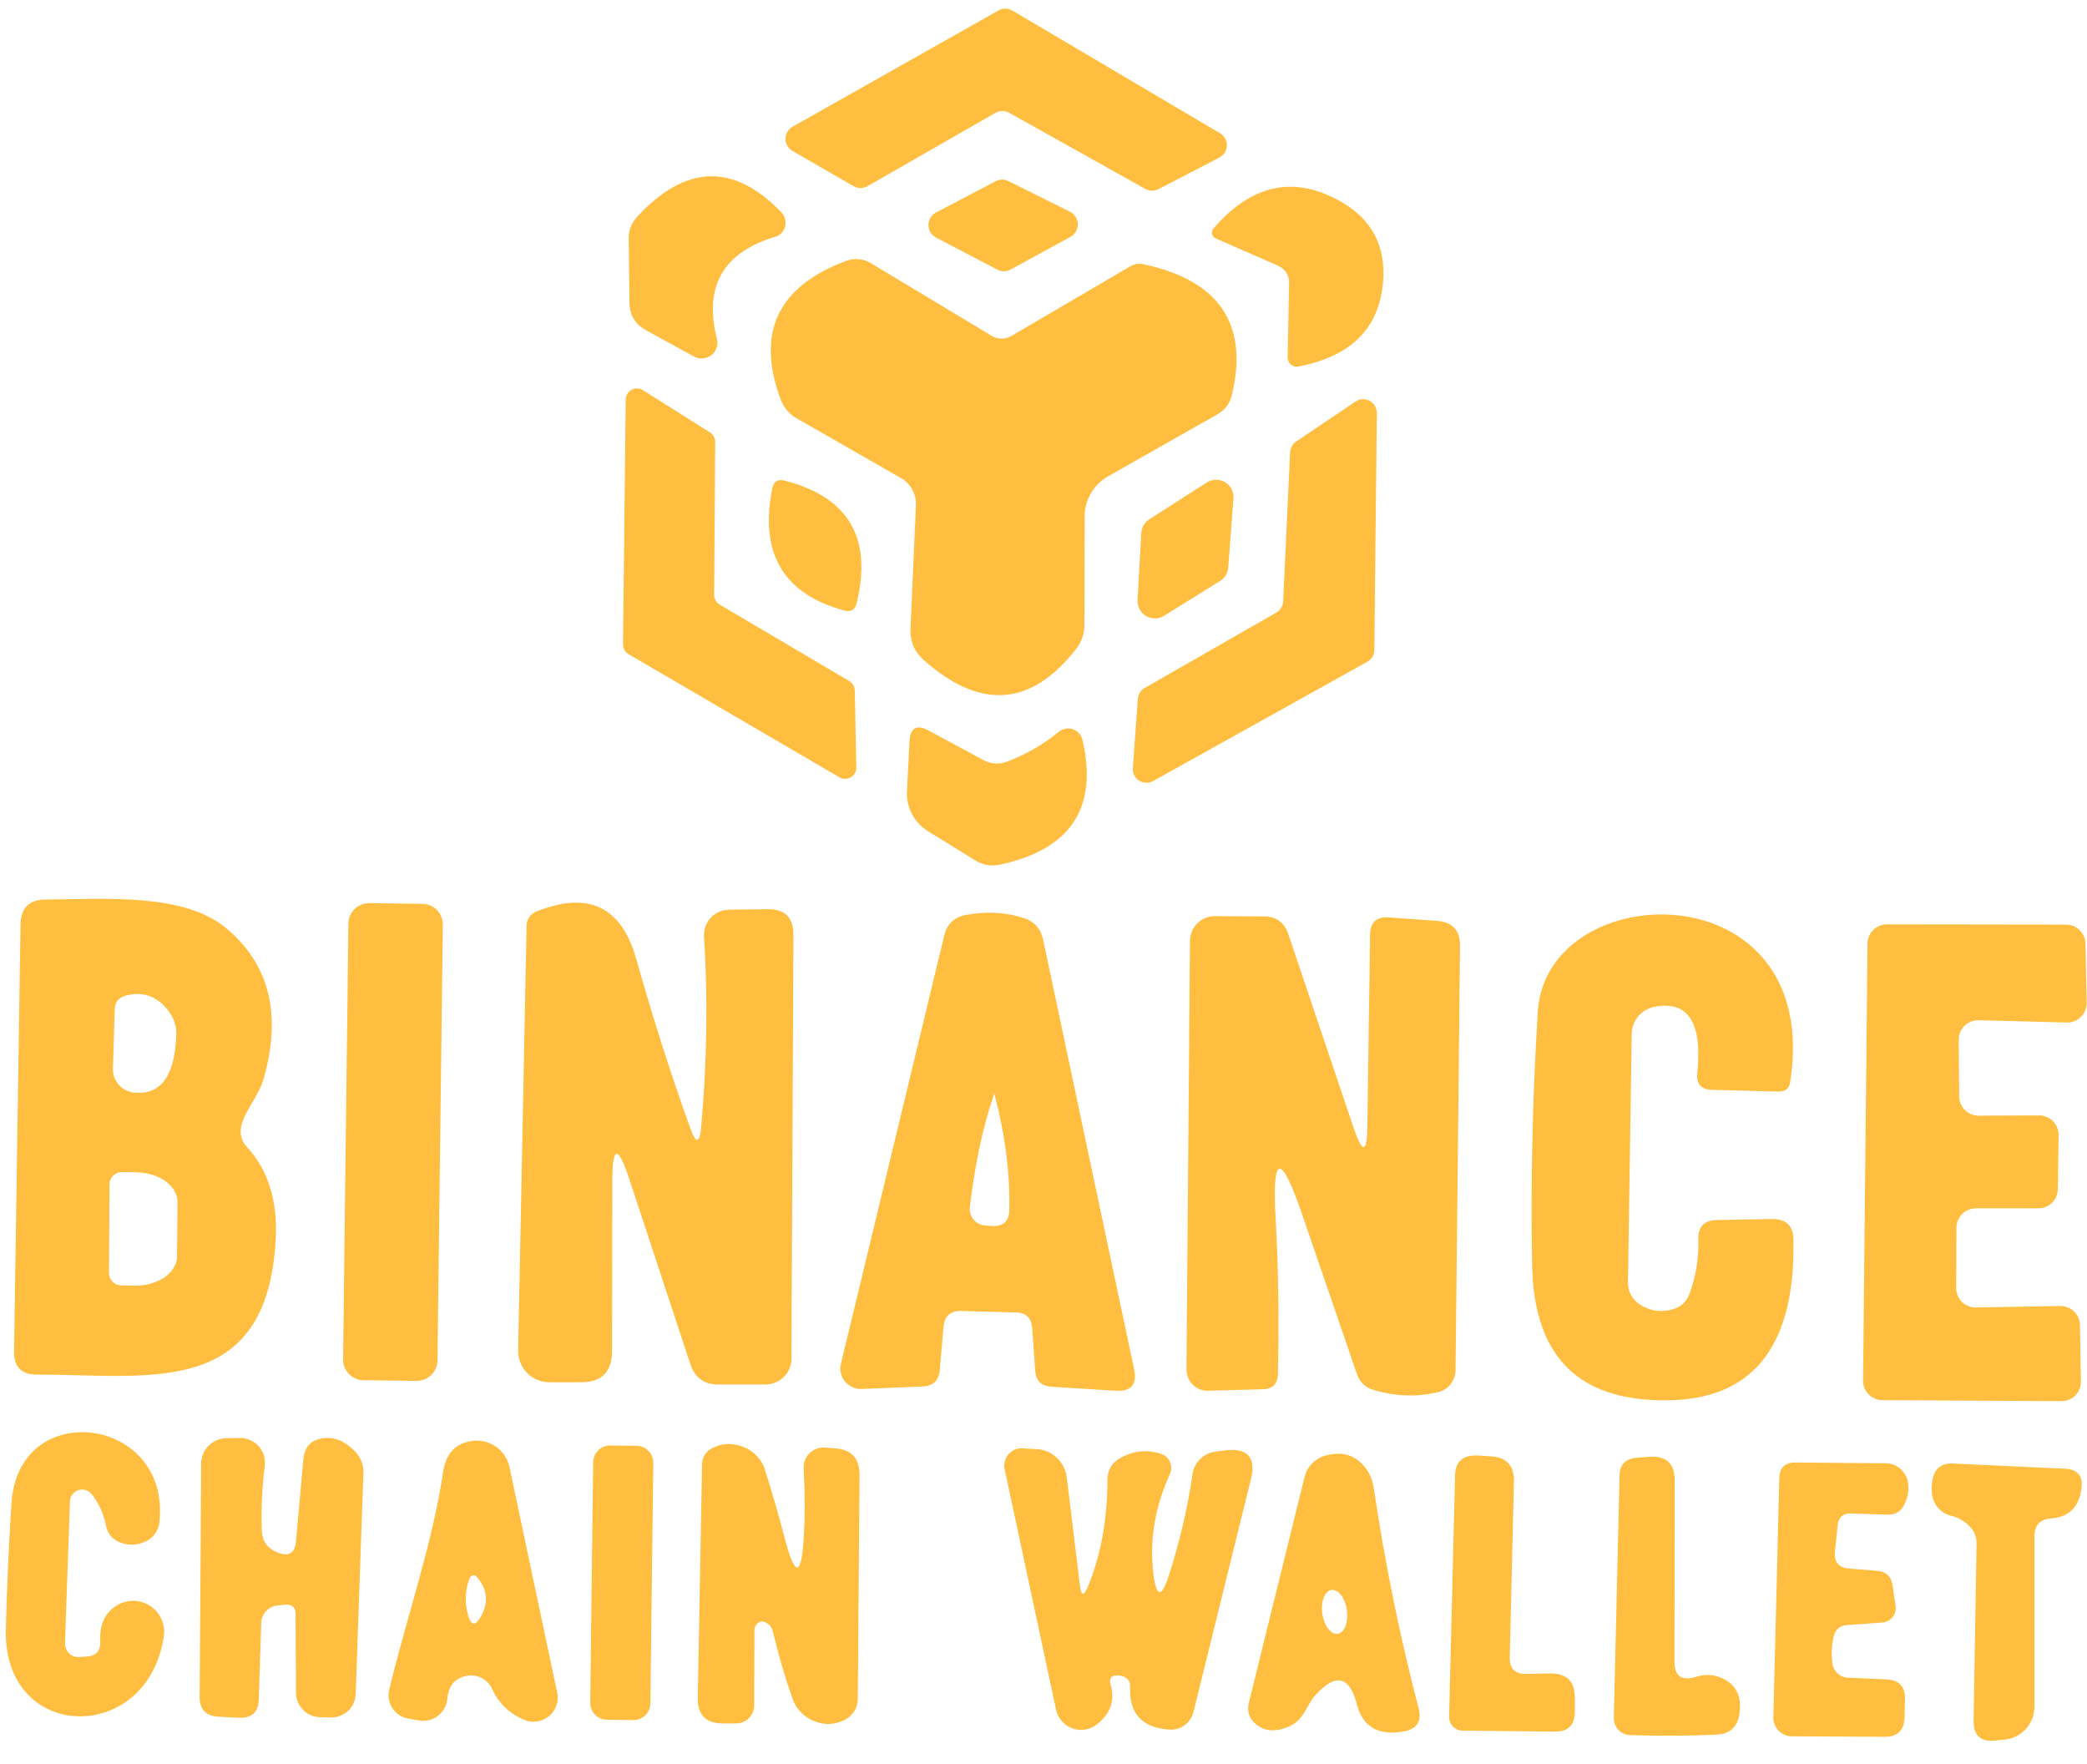 <svg width="84" height="71" viewBox="0 0 84 71" fill="none" xmlns="http://www.w3.org/2000/svg">
<path d="M34.355 7.493L31.895 6.073C31.81 6.024 31.74 5.953 31.691 5.868C31.641 5.783 31.616 5.686 31.616 5.588C31.616 5.489 31.641 5.393 31.691 5.308C31.74 5.223 31.81 5.152 31.895 5.103L40.185 0.423C40.271 0.374 40.367 0.348 40.465 0.348C40.564 0.348 40.66 0.374 40.745 0.423L49.105 5.363C49.192 5.414 49.263 5.487 49.311 5.575C49.359 5.662 49.383 5.761 49.38 5.862C49.377 5.962 49.347 6.059 49.293 6.144C49.24 6.228 49.165 6.297 49.075 6.343L46.626 7.613C46.543 7.655 46.452 7.676 46.359 7.674C46.267 7.673 46.176 7.648 46.096 7.603L40.626 4.543C40.54 4.494 40.444 4.468 40.346 4.468C40.247 4.468 40.151 4.494 40.066 4.543L34.916 7.493C34.83 7.542 34.734 7.568 34.636 7.568C34.537 7.568 34.441 7.542 34.355 7.493Z" fill="#FFBE40"/>
<path d="M27.936 14.353L26.005 13.293C25.559 13.047 25.335 12.67 25.335 12.163L25.305 9.613C25.299 9.267 25.416 8.967 25.655 8.713C27.602 6.613 29.532 6.557 31.445 8.543C31.518 8.618 31.57 8.709 31.597 8.809C31.624 8.909 31.625 9.014 31.6 9.114C31.575 9.214 31.524 9.305 31.453 9.378C31.382 9.452 31.294 9.505 31.195 9.533C29.102 10.16 28.322 11.53 28.855 13.643C28.886 13.762 28.882 13.887 28.842 14.002C28.802 14.118 28.729 14.22 28.632 14.295C28.534 14.37 28.416 14.416 28.293 14.426C28.169 14.437 28.045 14.411 27.936 14.353Z" fill="#FFBE40"/>
<path d="M37.675 8.553L40.075 7.293C40.156 7.252 40.245 7.23 40.336 7.23C40.426 7.23 40.515 7.252 40.596 7.293L43.066 8.523C43.159 8.57 43.237 8.641 43.293 8.729C43.349 8.817 43.379 8.918 43.381 9.022C43.383 9.126 43.357 9.229 43.305 9.319C43.253 9.409 43.177 9.483 43.086 9.533L40.685 10.843C40.603 10.889 40.511 10.915 40.417 10.916C40.323 10.918 40.229 10.896 40.145 10.853L37.675 9.563C37.583 9.515 37.506 9.442 37.452 9.353C37.398 9.264 37.37 9.162 37.37 9.058C37.37 8.954 37.398 8.852 37.452 8.763C37.506 8.674 37.583 8.601 37.675 8.553Z" fill="#FFBE40"/>
<path d="M51.416 10.683L48.926 9.593C48.89 9.578 48.859 9.554 48.834 9.524C48.809 9.494 48.792 9.459 48.783 9.421C48.774 9.383 48.775 9.344 48.784 9.306C48.793 9.268 48.81 9.233 48.836 9.203C50.376 7.41 52.086 7.047 53.966 8.113C55.219 8.827 55.786 9.907 55.666 11.353C55.512 13.213 54.376 14.347 52.256 14.753C52.203 14.764 52.149 14.762 52.097 14.748C52.045 14.734 51.996 14.709 51.955 14.673C51.914 14.638 51.881 14.593 51.858 14.543C51.836 14.493 51.825 14.438 51.826 14.383L51.886 11.413C51.892 11.067 51.736 10.823 51.416 10.683Z" fill="#FFBE40"/>
<path d="M46.016 10.633C49.069 11.286 50.259 13.036 49.586 15.883C49.506 16.236 49.306 16.503 48.986 16.683L44.596 19.173C44.313 19.334 44.077 19.567 43.912 19.847C43.747 20.128 43.658 20.447 43.656 20.773L43.646 25.173C43.639 25.526 43.529 25.84 43.316 26.113C41.509 28.439 39.462 28.59 37.176 26.563C36.802 26.23 36.626 25.809 36.646 25.303L36.866 20.333C36.875 20.113 36.824 19.895 36.718 19.702C36.612 19.51 36.456 19.351 36.266 19.243L32.076 16.843C31.762 16.663 31.542 16.403 31.416 16.063C30.422 13.376 31.309 11.52 34.076 10.493C34.232 10.436 34.399 10.415 34.565 10.431C34.731 10.446 34.891 10.498 35.036 10.583L39.926 13.523C40.044 13.592 40.178 13.629 40.316 13.629C40.453 13.629 40.587 13.592 40.706 13.523L45.486 10.723C45.646 10.626 45.836 10.594 46.016 10.633Z" fill="#FFBE40"/>
<path d="M28.965 24.333L34.185 27.413C34.252 27.453 34.306 27.508 34.345 27.575C34.383 27.641 34.404 27.716 34.405 27.793L34.465 30.883C34.468 30.964 34.449 31.044 34.41 31.114C34.37 31.185 34.313 31.244 34.244 31.284C34.174 31.325 34.095 31.347 34.014 31.346C33.934 31.346 33.855 31.325 33.785 31.283L25.305 26.333C25.236 26.294 25.178 26.238 25.138 26.169C25.097 26.101 25.076 26.023 25.075 25.943L25.185 16.073C25.187 15.994 25.21 15.916 25.252 15.848C25.294 15.78 25.352 15.725 25.423 15.687C25.493 15.65 25.572 15.631 25.651 15.634C25.731 15.637 25.808 15.661 25.875 15.703L28.575 17.403C28.64 17.444 28.693 17.5 28.729 17.566C28.766 17.633 28.785 17.707 28.785 17.783L28.745 23.943C28.745 24.022 28.765 24.099 28.803 24.168C28.842 24.236 28.898 24.293 28.965 24.333Z" fill="#FFBE40"/>
<path d="M51.646 24.203L51.926 18.203C51.929 18.118 51.953 18.034 51.995 17.96C52.036 17.885 52.095 17.821 52.166 17.773L54.556 16.163C54.639 16.106 54.736 16.074 54.836 16.068C54.936 16.063 55.036 16.085 55.125 16.132C55.214 16.18 55.288 16.251 55.339 16.337C55.39 16.424 55.417 16.523 55.416 16.623L55.316 26.153C55.316 26.251 55.29 26.347 55.241 26.431C55.191 26.515 55.121 26.585 55.036 26.633L46.416 31.433C46.329 31.482 46.23 31.507 46.131 31.505C46.031 31.502 45.934 31.473 45.849 31.419C45.765 31.366 45.697 31.291 45.652 31.201C45.608 31.112 45.588 31.012 45.596 30.913L45.796 28.133C45.801 28.043 45.829 27.956 45.876 27.879C45.923 27.803 45.988 27.739 46.066 27.693L51.376 24.653C51.455 24.607 51.52 24.541 51.568 24.462C51.615 24.384 51.642 24.295 51.646 24.203Z" fill="#FFBE40"/>
<path d="M33.986 24.573C31.526 23.906 30.559 22.266 31.086 19.653C31.139 19.38 31.302 19.276 31.576 19.343C34.156 20.003 35.122 21.653 34.476 24.293C34.409 24.546 34.246 24.64 33.986 24.573Z" fill="#FFBE40"/>
<path d="M46.255 20.903L48.565 19.423C48.675 19.352 48.802 19.312 48.933 19.31C49.063 19.307 49.192 19.341 49.304 19.407C49.417 19.474 49.508 19.571 49.568 19.686C49.629 19.802 49.655 19.933 49.645 20.063L49.435 22.843C49.427 22.953 49.392 23.059 49.335 23.152C49.278 23.246 49.199 23.325 49.105 23.383L46.855 24.783C46.747 24.851 46.622 24.888 46.494 24.889C46.366 24.891 46.24 24.858 46.129 24.793C46.019 24.728 45.928 24.634 45.868 24.521C45.807 24.408 45.779 24.281 45.785 24.153L45.935 21.453C45.941 21.343 45.974 21.235 46.029 21.14C46.085 21.044 46.162 20.963 46.255 20.903Z" fill="#FFBE40"/>
<path d="M40.535 30.653C41.295 30.366 41.989 29.966 42.615 29.453C42.693 29.389 42.785 29.346 42.884 29.328C42.983 29.309 43.084 29.317 43.179 29.349C43.275 29.381 43.36 29.436 43.428 29.511C43.495 29.585 43.543 29.675 43.566 29.773C44.206 32.513 43.096 34.189 40.236 34.803C39.882 34.876 39.552 34.816 39.245 34.623L37.336 33.443C37.071 33.279 36.855 33.047 36.709 32.771C36.563 32.495 36.493 32.185 36.505 31.873L36.605 29.853C36.632 29.286 36.895 29.139 37.395 29.413L39.566 30.583C39.879 30.756 40.202 30.779 40.535 30.653Z" fill="#FFBE40"/>
<path d="M11.096 49.904C10.736 56.303 6.036 55.324 1.486 55.324C0.859 55.324 0.552 55.014 0.566 54.394L0.826 37.203C0.839 36.537 1.179 36.203 1.846 36.203C4.196 36.194 7.366 35.923 9.086 37.343C10.846 38.797 11.352 40.827 10.606 43.434C10.416 44.093 9.826 44.754 9.706 45.334C9.646 45.654 9.726 45.934 9.946 46.173C10.799 47.1 11.182 48.343 11.096 49.904ZM4.546 43.004C4.537 43.24 4.618 43.471 4.774 43.651C4.93 43.831 5.148 43.946 5.386 43.974C6.472 44.087 7.042 43.307 7.096 41.633C7.102 41.322 7.011 41.017 6.836 40.764C6.389 40.123 5.806 39.89 5.086 40.063C4.779 40.137 4.622 40.33 4.616 40.644L4.546 43.004ZM4.406 47.673L4.386 51.233C4.386 51.364 4.437 51.49 4.528 51.584C4.62 51.677 4.745 51.731 4.876 51.733L5.436 51.743C5.657 51.745 5.876 51.716 6.08 51.658C6.285 51.599 6.471 51.513 6.628 51.403C6.785 51.294 6.91 51.163 6.995 51.019C7.08 50.875 7.125 50.72 7.126 50.563L7.146 48.383C7.147 48.068 6.972 47.765 6.659 47.54C6.346 47.315 5.92 47.187 5.476 47.184L4.916 47.173C4.849 47.172 4.783 47.184 4.721 47.209C4.659 47.233 4.603 47.27 4.556 47.316C4.508 47.363 4.47 47.419 4.445 47.48C4.419 47.541 4.406 47.607 4.406 47.673Z" fill="#FFBE40"/>
<path d="M17.003 36.377L14.863 36.351C14.405 36.345 14.028 36.712 14.023 37.171L13.809 54.709C13.803 55.168 14.17 55.544 14.628 55.55L16.768 55.576C17.227 55.581 17.603 55.214 17.608 54.756L17.823 37.217C17.828 36.759 17.461 36.383 17.003 36.377Z" fill="#FFBE40"/>
<path d="M24.645 47.553L24.635 54.373C24.635 55.213 24.219 55.633 23.385 55.633H22.115C21.949 55.635 21.783 55.602 21.629 55.538C21.475 55.474 21.335 55.38 21.218 55.261C21.101 55.142 21.008 55 20.946 54.844C20.883 54.688 20.853 54.521 20.855 54.353L21.195 37.253C21.195 37.135 21.231 37.018 21.299 36.919C21.366 36.819 21.463 36.74 21.575 36.693C23.662 35.846 25.005 36.477 25.605 38.583C26.285 40.996 27.009 43.263 27.775 45.383C28.015 46.056 28.165 46.036 28.225 45.323C28.459 42.683 28.495 40.14 28.335 37.693C28.327 37.555 28.347 37.417 28.394 37.287C28.441 37.157 28.514 37.038 28.609 36.936C28.703 36.835 28.817 36.755 28.944 36.699C29.07 36.644 29.207 36.614 29.345 36.613L30.885 36.593C31.585 36.58 31.935 36.923 31.935 37.623L31.855 54.693C31.853 54.966 31.742 55.226 31.548 55.419C31.353 55.611 31.09 55.721 30.815 55.723H28.905C28.339 55.723 27.965 55.45 27.785 54.903L25.325 47.443C24.872 46.07 24.645 46.106 24.645 47.553Z" fill="#FFBE40"/>
<path d="M37.975 53.413L37.825 55.133C37.792 55.56 37.562 55.783 37.136 55.803L34.675 55.903C34.549 55.908 34.423 55.884 34.307 55.832C34.192 55.78 34.09 55.702 34.01 55.604C33.929 55.507 33.872 55.391 33.844 55.268C33.816 55.145 33.816 55.016 33.846 54.893L38.005 37.653C38.119 37.186 38.412 36.91 38.886 36.823C39.706 36.67 40.482 36.713 41.215 36.953C41.636 37.093 41.892 37.383 41.986 37.823L45.645 55.103C45.779 55.723 45.529 56.013 44.895 55.973L42.316 55.813C41.909 55.786 41.692 55.57 41.666 55.163L41.545 53.453C41.512 53.04 41.292 52.83 40.886 52.823L38.685 52.763C38.245 52.756 38.009 52.973 37.975 53.413ZM39.986 44.113C39.552 45.393 39.236 46.883 39.035 48.583C39.026 48.674 39.034 48.765 39.061 48.852C39.087 48.939 39.13 49.02 39.188 49.089C39.246 49.158 39.318 49.215 39.398 49.255C39.478 49.295 39.566 49.318 39.656 49.323L39.916 49.343C40.382 49.37 40.619 49.15 40.626 48.683C40.652 47.183 40.449 45.623 40.016 44.003C40.009 43.983 40.005 43.983 40.005 44.003C40.005 44.043 39.999 44.08 39.986 44.113Z" fill="#FFBE40"/>
<path d="M51.345 49.073C51.452 50.966 51.482 53.04 51.435 55.293C51.429 55.7 51.225 55.906 50.825 55.913L48.625 55.973C48.512 55.977 48.398 55.958 48.292 55.916C48.186 55.875 48.09 55.812 48.008 55.732C47.927 55.651 47.863 55.555 47.819 55.449C47.776 55.342 47.754 55.228 47.755 55.113L47.895 37.863C47.898 37.598 48.005 37.345 48.193 37.159C48.38 36.973 48.633 36.87 48.895 36.873L50.865 36.883C51.365 36.883 51.695 37.123 51.855 37.603L54.485 45.403C54.839 46.443 55.022 46.416 55.035 45.323L55.145 37.613C55.152 37.12 55.402 36.89 55.895 36.923L57.835 37.063C58.462 37.11 58.772 37.446 58.765 38.073L58.585 55.143C58.582 55.352 58.511 55.553 58.382 55.715C58.253 55.876 58.075 55.988 57.875 56.033C57.015 56.233 56.152 56.203 55.285 55.943C54.952 55.843 54.729 55.63 54.615 55.303L52.405 48.863C51.545 46.363 51.192 46.433 51.345 49.073Z" fill="#FFBE40"/>
<path d="M67.996 52.083C68.255 51.389 68.376 50.663 68.356 49.903C68.335 49.376 68.589 49.109 69.115 49.103L71.326 49.063C71.892 49.056 72.179 49.336 72.186 49.903C72.266 54.536 70.266 56.676 66.186 56.323C63.225 56.069 61.719 54.259 61.666 50.893C61.605 47.559 61.682 44.166 61.895 40.713C62.245 35.223 73.385 34.953 72.055 43.543C72.016 43.809 71.859 43.939 71.585 43.933L68.915 43.863C68.469 43.856 68.269 43.629 68.316 43.183C68.522 41.149 67.945 40.263 66.585 40.523C66.334 40.571 66.107 40.704 65.941 40.9C65.776 41.097 65.682 41.345 65.675 41.603L65.525 51.623C65.522 51.797 65.565 51.969 65.649 52.123C65.733 52.278 65.856 52.408 66.005 52.503C66.412 52.769 66.856 52.833 67.335 52.693C67.656 52.599 67.876 52.396 67.996 52.083Z" fill="#FFBE40"/>
<path d="M78.746 49.403L78.736 51.833C78.734 51.937 78.754 52.041 78.793 52.137C78.832 52.233 78.89 52.321 78.964 52.395C79.038 52.468 79.125 52.526 79.222 52.566C79.318 52.605 79.421 52.624 79.526 52.623L82.926 52.563C83.028 52.562 83.13 52.581 83.225 52.619C83.32 52.657 83.407 52.713 83.48 52.785C83.553 52.856 83.612 52.941 83.652 53.035C83.693 53.13 83.714 53.231 83.716 53.333L83.756 55.593C83.758 55.698 83.74 55.803 83.701 55.9C83.662 55.998 83.605 56.087 83.531 56.161C83.457 56.236 83.369 56.295 83.272 56.335C83.175 56.375 83.071 56.395 82.966 56.393L75.756 56.353C75.55 56.35 75.355 56.267 75.21 56.121C75.066 55.975 74.986 55.778 74.986 55.573L75.166 37.973C75.168 37.768 75.252 37.572 75.398 37.428C75.543 37.284 75.74 37.203 75.946 37.203L83.156 37.213C83.361 37.213 83.558 37.294 83.704 37.438C83.85 37.582 83.933 37.778 83.936 37.983L83.986 40.363C83.987 40.468 83.967 40.572 83.927 40.669C83.888 40.767 83.828 40.855 83.754 40.928C83.679 41.002 83.59 41.06 83.493 41.099C83.395 41.137 83.29 41.156 83.186 41.153L79.636 41.063C79.531 41.06 79.428 41.079 79.331 41.117C79.234 41.155 79.146 41.212 79.071 41.284C78.996 41.357 78.937 41.444 78.897 41.54C78.856 41.636 78.836 41.739 78.836 41.843L78.856 44.123C78.856 44.33 78.938 44.528 79.084 44.675C79.23 44.821 79.429 44.903 79.636 44.903L82.076 44.893C82.179 44.893 82.281 44.914 82.376 44.953C82.472 44.993 82.558 45.052 82.631 45.125C82.703 45.199 82.76 45.286 82.799 45.382C82.838 45.477 82.857 45.58 82.856 45.683L82.826 47.863C82.823 48.068 82.74 48.264 82.594 48.408C82.448 48.552 82.251 48.633 82.046 48.633H79.526C79.32 48.633 79.124 48.714 78.978 48.858C78.832 49.002 78.748 49.198 78.746 49.403Z" fill="#FFBE40"/>
<path d="M2.815 60.423L2.615 66.123C2.613 66.2 2.626 66.278 2.654 66.35C2.682 66.421 2.725 66.486 2.78 66.54C2.835 66.594 2.9 66.635 2.972 66.662C3.043 66.688 3.12 66.699 3.195 66.693L3.475 66.673C3.869 66.653 4.055 66.446 4.035 66.053C4.002 65.36 4.242 64.87 4.755 64.583C4.959 64.471 5.189 64.418 5.421 64.43C5.653 64.442 5.877 64.518 6.068 64.65C6.259 64.781 6.409 64.964 6.503 65.176C6.596 65.389 6.628 65.623 6.595 65.853C5.945 70.253 0.115 70.143 0.235 65.573C0.282 63.753 0.359 62.053 0.465 60.473C0.755 56.203 6.895 57.003 6.415 61.273C6.397 61.435 6.338 61.59 6.244 61.723C6.149 61.856 6.023 61.963 5.875 62.033C5.549 62.193 5.212 62.213 4.865 62.093C4.532 61.973 4.332 61.74 4.265 61.393C4.172 60.92 3.979 60.5 3.685 60.133C3.623 60.056 3.538 59.999 3.442 59.971C3.347 59.944 3.245 59.946 3.15 59.977C3.056 60.009 2.973 60.068 2.913 60.148C2.853 60.227 2.819 60.324 2.815 60.423Z" fill="#FFBE40"/>
<path d="M10.515 65.314L10.415 68.394C10.402 68.913 10.136 69.16 9.616 69.133L8.796 69.094C8.282 69.067 8.029 68.797 8.036 68.284L8.096 58.904C8.098 58.636 8.205 58.379 8.394 58.189C8.582 57.998 8.838 57.889 9.106 57.883L9.646 57.873C9.789 57.871 9.932 57.899 10.064 57.956C10.196 58.014 10.314 58.098 10.41 58.205C10.506 58.311 10.577 58.436 10.62 58.572C10.662 58.709 10.674 58.852 10.655 58.993C10.549 59.847 10.509 60.714 10.536 61.593C10.549 62.014 10.752 62.307 11.146 62.474C11.619 62.673 11.876 62.52 11.915 62.014L12.206 58.764C12.252 58.197 12.559 57.9 13.126 57.873C13.539 57.853 13.932 58.04 14.306 58.434C14.413 58.548 14.497 58.682 14.552 58.828C14.607 58.974 14.632 59.129 14.626 59.283L14.316 68.183C14.308 68.437 14.2 68.678 14.015 68.854C13.829 69.029 13.582 69.126 13.325 69.124L12.896 69.114C12.635 69.111 12.386 69.007 12.202 68.823C12.018 68.639 11.915 68.392 11.915 68.133L11.896 64.963C11.896 64.69 11.759 64.564 11.486 64.584L11.185 64.614C11.006 64.628 10.838 64.708 10.715 64.837C10.591 64.966 10.52 65.136 10.515 65.314Z" fill="#FFBE40"/>
<path d="M17.836 59.233C17.949 58.493 18.342 58.08 19.016 57.993C19.352 57.95 19.692 58.035 19.968 58.229C20.244 58.424 20.436 58.714 20.506 59.043L22.426 68.123C22.463 68.298 22.451 68.48 22.392 68.648C22.332 68.817 22.228 68.966 22.089 69.078C21.951 69.191 21.783 69.263 21.606 69.287C21.429 69.311 21.249 69.285 21.086 69.213C20.492 68.96 20.066 68.547 19.806 67.973C19.723 67.789 19.581 67.638 19.402 67.542C19.223 67.446 19.017 67.412 18.816 67.443C18.322 67.523 18.052 67.833 18.006 68.373C17.993 68.509 17.952 68.641 17.885 68.76C17.818 68.879 17.727 68.983 17.618 69.065C17.509 69.147 17.384 69.205 17.251 69.236C17.118 69.266 16.98 69.269 16.846 69.243L16.406 69.163C16.279 69.139 16.159 69.089 16.053 69.016C15.947 68.944 15.856 68.85 15.787 68.742C15.718 68.633 15.671 68.512 15.65 68.385C15.63 68.258 15.635 68.128 15.666 68.003C16.346 65.163 17.416 62.103 17.836 59.233ZM19.186 63.463C19.168 63.441 19.146 63.424 19.119 63.414C19.093 63.405 19.064 63.402 19.036 63.407C19.008 63.412 18.981 63.425 18.958 63.443C18.935 63.462 18.917 63.486 18.906 63.513C18.719 63.993 18.696 64.487 18.836 64.993C18.956 65.433 19.129 65.457 19.356 65.063C19.676 64.49 19.619 63.957 19.186 63.463Z" fill="#FFBE40"/>
<path d="M25.623 58.19L24.563 58.177C24.188 58.173 23.879 58.473 23.875 58.849L23.756 68.528C23.752 68.904 24.053 69.212 24.428 69.216L25.488 69.229C25.864 69.234 26.172 68.933 26.176 68.558L26.295 58.879C26.299 58.503 25.998 58.195 25.623 58.19Z" fill="#FFBE40"/>
<path d="M32.356 61.793C32.402 60.986 32.399 60.087 32.346 59.093C32.341 58.98 32.36 58.866 32.403 58.761C32.445 58.655 32.509 58.56 32.59 58.481C32.672 58.403 32.769 58.342 32.875 58.305C32.981 58.267 33.094 58.253 33.206 58.263L33.626 58.293C34.279 58.346 34.602 58.703 34.596 59.363L34.526 68.363C34.519 68.73 34.359 69.007 34.046 69.193C33.246 69.663 32.186 69.223 31.896 68.363C31.596 67.51 31.332 66.61 31.106 65.663C31.072 65.496 30.972 65.373 30.806 65.293C30.699 65.24 30.596 65.253 30.496 65.333C30.455 65.364 30.423 65.404 30.4 65.451C30.378 65.498 30.366 65.55 30.366 65.603L30.356 68.633C30.356 68.73 30.337 68.826 30.3 68.915C30.263 69.004 30.209 69.085 30.141 69.153C30.073 69.221 29.993 69.275 29.904 69.311C29.816 69.347 29.721 69.365 29.626 69.363H29.096C28.409 69.363 28.072 69.02 28.086 68.333L28.256 58.943C28.262 58.637 28.406 58.413 28.686 58.273C29.456 57.873 30.516 58.283 30.786 59.143C31.086 60.097 31.349 61.007 31.576 61.873C32.002 63.52 32.262 63.493 32.356 61.793Z" fill="#FFBE40"/>
<path d="M46.426 63.373C46.546 64.293 46.749 64.313 47.036 63.433C47.482 62.053 47.802 60.69 47.996 59.343C48.027 59.108 48.135 58.891 48.304 58.724C48.472 58.558 48.691 58.452 48.926 58.423L49.306 58.373C50.219 58.266 50.566 58.656 50.346 59.543L48.036 68.903C47.982 69.117 47.856 69.305 47.681 69.435C47.505 69.565 47.291 69.628 47.076 69.613C45.969 69.546 45.439 68.97 45.486 67.883C45.492 67.683 45.399 67.546 45.206 67.473C45.126 67.44 45.039 67.426 44.946 67.433C44.719 67.44 44.636 67.553 44.696 67.773C44.889 68.433 44.702 68.98 44.136 69.413C43.998 69.518 43.836 69.586 43.665 69.612C43.493 69.638 43.319 69.62 43.156 69.56C42.994 69.5 42.849 69.4 42.735 69.27C42.621 69.139 42.542 68.982 42.506 68.813L40.436 59.133C40.414 59.028 40.417 58.92 40.443 58.816C40.469 58.713 40.518 58.617 40.587 58.536C40.655 58.455 40.742 58.391 40.838 58.348C40.935 58.306 41.04 58.287 41.146 58.293L41.716 58.323C42.018 58.337 42.306 58.458 42.529 58.665C42.752 58.871 42.896 59.15 42.936 59.453L43.466 63.813C43.512 64.233 43.619 64.25 43.786 63.863C44.306 62.603 44.569 61.166 44.576 59.553C44.576 59.18 44.736 58.896 45.056 58.703C45.589 58.39 46.146 58.326 46.726 58.513C46.806 58.537 46.88 58.579 46.943 58.635C47.006 58.691 47.056 58.761 47.09 58.838C47.124 58.916 47.142 59 47.141 59.086C47.14 59.171 47.121 59.255 47.086 59.333C46.479 60.66 46.259 62.006 46.426 63.373Z" fill="#FFBE40"/>
<path d="M57.096 68.743C57.236 69.283 57.029 69.6 56.475 69.693C55.469 69.86 54.849 69.497 54.615 68.603C54.322 67.463 53.776 67.327 52.975 68.193C52.535 68.663 52.526 69.243 51.795 69.523C51.316 69.71 50.909 69.673 50.575 69.413C50.282 69.18 50.179 68.887 50.266 68.533L52.505 59.453C52.554 59.248 52.657 59.059 52.805 58.906C52.953 58.753 53.139 58.641 53.346 58.583C53.959 58.417 54.456 58.533 54.836 58.933C55.089 59.2 55.242 59.523 55.295 59.903C55.742 62.917 56.342 65.863 57.096 68.743ZM53.839 65.755C53.971 65.736 54.084 65.626 54.153 65.447C54.223 65.269 54.243 65.037 54.211 64.804C54.178 64.57 54.094 64.353 53.978 64.201C53.862 64.049 53.723 63.974 53.592 63.992C53.46 64.01 53.347 64.121 53.278 64.299C53.208 64.478 53.188 64.709 53.22 64.943C53.253 65.177 53.337 65.394 53.453 65.546C53.569 65.698 53.708 65.773 53.839 65.755Z" fill="#FFBE40"/>
<path d="M61.446 67.373L62.376 67.353C63.062 67.34 63.399 67.676 63.386 68.363V68.923C63.372 69.443 63.105 69.7 62.586 69.693L58.855 69.653C58.785 69.652 58.715 69.636 58.65 69.607C58.585 69.579 58.526 69.537 58.477 69.485C58.427 69.433 58.389 69.372 58.363 69.304C58.337 69.237 58.324 69.165 58.325 69.093L58.566 59.373C58.579 58.806 58.899 58.543 59.526 58.583C59.559 58.583 59.719 58.593 60.005 58.613C60.639 58.653 60.949 58.99 60.935 59.623L60.766 66.693C60.752 67.16 60.979 67.386 61.446 67.373Z" fill="#FFBE40"/>
<path d="M68.245 67.493C68.619 67.373 68.975 67.389 69.315 67.543C69.795 67.763 70.035 68.139 70.035 68.673C70.029 69.399 69.722 69.779 69.115 69.813C67.982 69.866 66.812 69.873 65.605 69.833C65.429 69.827 65.263 69.753 65.141 69.626C65.019 69.499 64.953 69.329 64.955 69.153L65.185 59.393C65.192 58.953 65.419 58.713 65.865 58.673L66.365 58.633C67.065 58.579 67.412 58.903 67.405 59.603L67.395 66.863C67.395 67.456 67.679 67.666 68.245 67.493Z" fill="#FFBE40"/>
<path d="M74.356 65.403C74.049 65.423 73.862 65.587 73.796 65.893C73.716 66.247 73.702 66.6 73.755 66.953C73.774 67.107 73.847 67.248 73.961 67.352C74.074 67.457 74.221 67.517 74.376 67.523L75.915 67.593C76.442 67.613 76.695 67.887 76.675 68.413L76.656 69.143C76.635 69.65 76.372 69.903 75.865 69.903L72.126 69.883C72.025 69.883 71.926 69.863 71.834 69.825C71.742 69.786 71.658 69.728 71.588 69.657C71.518 69.585 71.463 69.5 71.427 69.407C71.39 69.313 71.373 69.214 71.376 69.113L71.615 59.493C71.629 59.067 71.846 58.857 72.266 58.863L75.906 58.893C76.099 58.896 76.287 58.961 76.442 59.077C76.597 59.194 76.71 59.358 76.766 59.543C76.859 59.87 76.816 60.217 76.635 60.583C76.578 60.7 76.489 60.797 76.377 60.864C76.266 60.932 76.137 60.966 76.005 60.963L74.496 60.913C74.175 60.907 73.999 61.063 73.966 61.383L73.856 62.433C73.809 62.867 74.005 63.1 74.445 63.133L75.566 63.223C75.919 63.257 76.122 63.45 76.175 63.803L76.296 64.633C76.308 64.713 76.304 64.795 76.283 64.874C76.262 64.952 76.225 65.025 76.174 65.088C76.123 65.151 76.06 65.203 75.988 65.24C75.916 65.277 75.837 65.299 75.755 65.303L74.356 65.403Z" fill="#FFBE40"/>
<path d="M79.436 69.253L79.555 62.153C79.562 61.846 79.452 61.589 79.225 61.383C79.025 61.189 78.789 61.063 78.516 61.003C78.333 60.958 78.167 60.861 78.036 60.723C77.905 60.585 77.814 60.412 77.775 60.223C77.736 59.996 77.739 59.766 77.785 59.533C77.879 59.093 78.152 58.883 78.606 58.903L83.106 59.113C83.626 59.133 83.849 59.403 83.775 59.923C83.675 60.663 83.269 61.059 82.555 61.113C82.109 61.146 81.885 61.386 81.885 61.833V68.693C81.885 69.022 81.763 69.34 81.543 69.584C81.323 69.828 81.021 69.981 80.695 70.013L80.316 70.053C79.722 70.119 79.429 69.853 79.436 69.253Z" fill="#FFBE40"/>
</svg>
